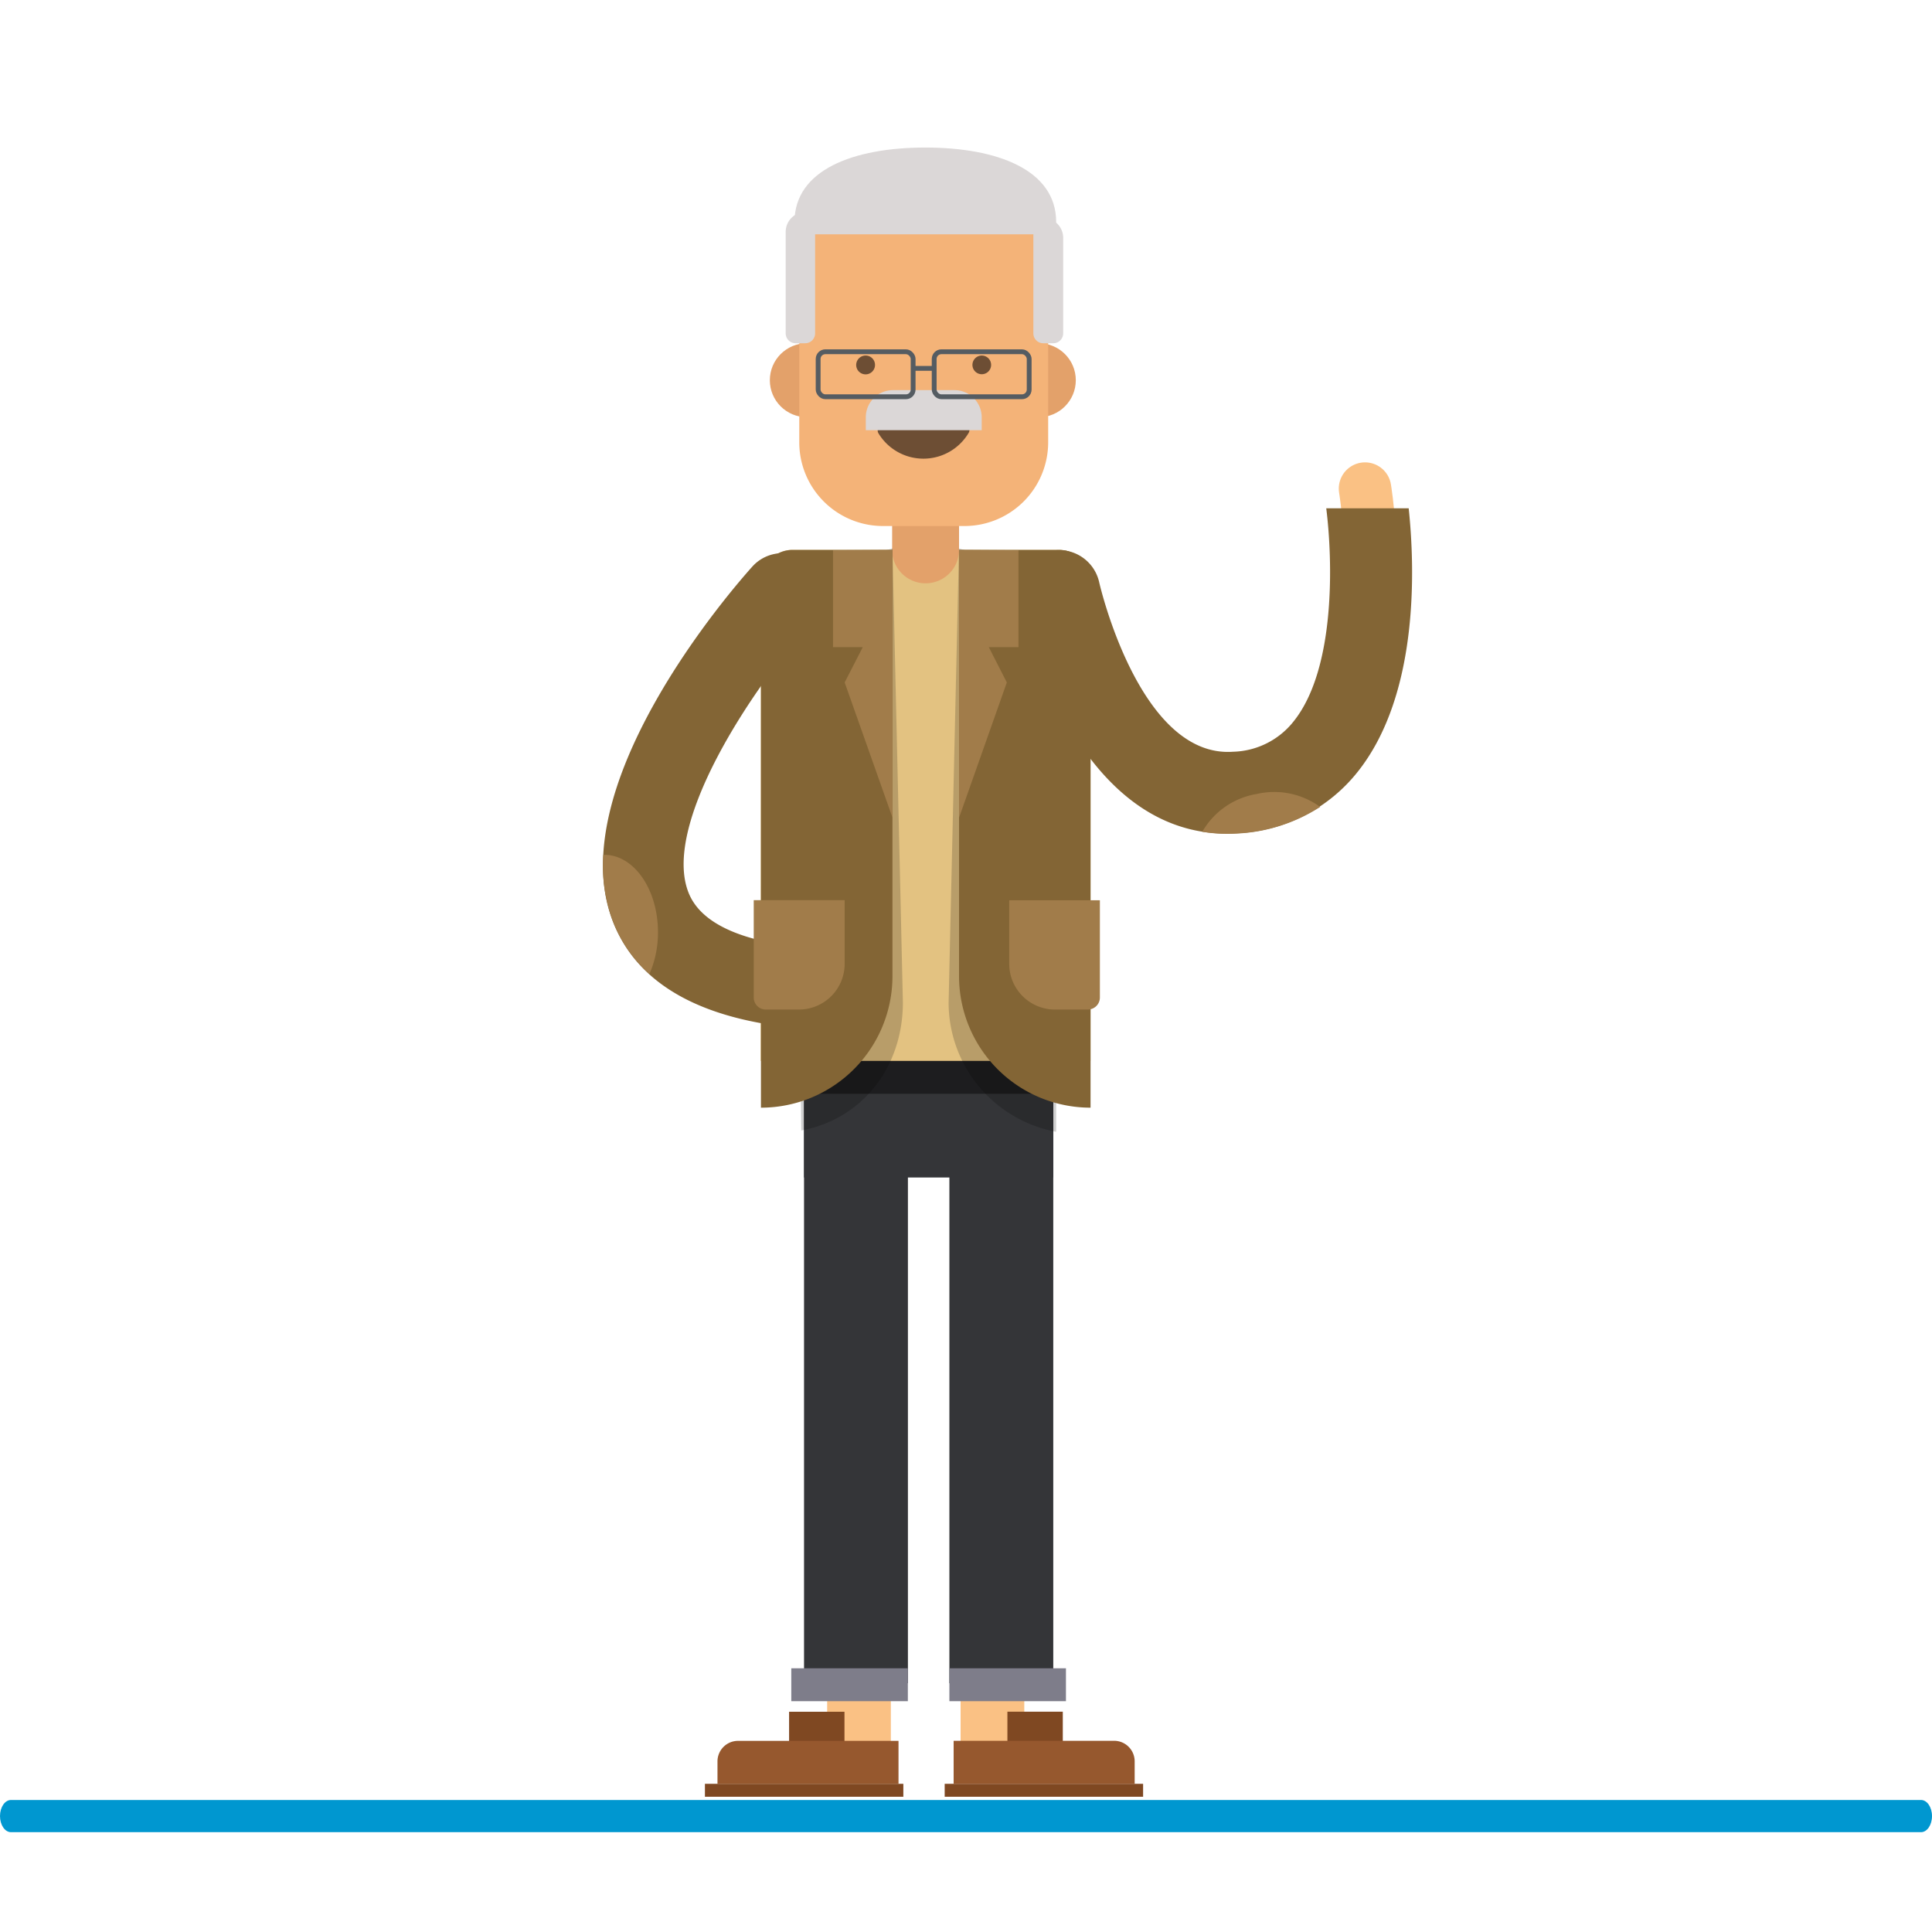 <svg xmlns="http://www.w3.org/2000/svg" viewBox="0 0 300 300"><defs><style>.cls-1{isolation:isolate;}.cls-2{fill:#fac184;}.cls-3{fill:#343538;}.cls-4{fill:#1d1d1f;}.cls-5{fill:#7e7d8a;}.cls-6{fill:#7f4822;}.cls-7{fill:#96582e;}.cls-8{fill:#e3c281;}.cls-9{fill:#e3a16a;}.cls-10,.cls-17{fill:none;stroke-miterlimit:10;}.cls-10{stroke:#fac184;stroke-linecap:round;stroke-width:8.15px;}.cls-11{fill:#836535;}.cls-12{opacity:0.19;mix-blend-mode:overlay;}.cls-13{fill:#a17c4a;}.cls-14{fill:#dbd7d7;}.cls-15{fill:#f4b378;}.cls-16{fill:#6d4e34;}.cls-17{stroke:#555c62;stroke-width:0.75px;}.cls-18{fill:#0097d0;}</style></defs><title>Artboard 1 copy 4</title><g class="cls-1"><g id="Layer_1" data-name="Layer 1"><rect id="_Rectangle_" data-name="&lt;Rectangle&gt;" class="cls-2" x="128.44" y="259.05" width="9.89" height="12.23"/><rect id="_Rectangle_2" data-name="&lt;Rectangle&gt;" class="cls-2" x="149.16" y="259.05" width="9.89" height="12.23"/><rect id="_Rectangle_3" data-name="&lt;Rectangle&gt;" class="cls-3" x="124.85" y="163.82" width="16.13" height="97.55"/><rect id="_Rectangle_4" data-name="&lt;Rectangle&gt;" class="cls-3" x="147.42" y="163.82" width="16.13" height="97.55"/><rect id="_Rectangle_5" data-name="&lt;Rectangle&gt;" class="cls-3" x="124.85" y="163.82" width="38.7" height="19.02"/><rect id="_Rectangle_6" data-name="&lt;Rectangle&gt;" class="cls-4" x="124.85" y="163.82" width="38.7" height="6.02"/><rect id="_Rectangle_7" data-name="&lt;Rectangle&gt;" class="cls-5" x="122.87" y="259.05" width="18.1" height="5.11"/><rect id="_Rectangle_8" data-name="&lt;Rectangle&gt;" class="cls-5" x="147.42" y="259.05" width="18.1" height="5.11"/><rect id="_Rectangle_9" data-name="&lt;Rectangle&gt;" class="cls-6" x="122.53" y="265.8" width="8.6" height="6.11"/><rect id="_Rectangle_10" data-name="&lt;Rectangle&gt;" class="cls-6" x="156.42" y="265.8" width="8.6" height="6.11" transform="translate(321.45 537.7) rotate(180)"/><rect id="_Rectangle_11" data-name="&lt;Rectangle&gt;" class="cls-6" x="109.46" y="276.99" width="30.81" height="2.01"/><rect id="_Rectangle_12" data-name="&lt;Rectangle&gt;" class="cls-6" x="146.69" y="276.99" width="30.81" height="2.01"/><path id="_Rectangle_13" data-name="&lt;Rectangle&gt;" class="cls-7" d="M114.6,270.32h24.92a0,0,0,0,1,0,0V277a0,0,0,0,1,0,0H111.41a0,0,0,0,1,0,0v-3.47A3.19,3.19,0,0,1,114.6,270.32Z"/><path id="_Rectangle_14" data-name="&lt;Rectangle&gt;" class="cls-7" d="M148,270.32h28.11a0,0,0,0,1,0,0V277a0,0,0,0,1,0,0H151.23A3.19,3.19,0,0,1,148,273.8v-3.47A0,0,0,0,1,148,270.32Z" transform="translate(324.19 547.31) rotate(180)"/><path class="cls-8" d="M118.11,164.74h51.23V90.38a4.91,4.91,0,0,0-4.83-5H123a4.92,4.92,0,0,0-4.84,5Z"/><path class="cls-9" d="M138.53,85.15a5.2,5.2,0,1,0,10.39,0V79.3H138.53Z"/><path class="cls-10" d="M164.47,91.78s7,32.73,27.43,31.3c27.58-2,20.06-47.21,20.06-47.21"/><path class="cls-11" d="M163.14,85.56a6.37,6.37,0,0,1,7.55,4.89c.06.27,6.27,27.28,20.76,26.28a12.38,12.38,0,0,0,9.49-4.8c6.5-8.22,6-25,5-33h12.8c.93,8.79,1.74,28.68-7.85,40.83a25.26,25.26,0,0,1-18.58,9.62q-.93.06-1.83.06c-24.19,0-31.94-34.85-32.27-36.37A6.36,6.36,0,0,1,163.14,85.56Z"/><path class="cls-12" d="M167.72,94.43v70.31H164v11a20.41,20.41,0,0,1-16.7-20.07l1.61-70.51,14,4.29A4.91,4.91,0,0,1,167.72,94.43Z"/><path class="cls-11" d="M148.92,85.39h15.59a4.91,4.91,0,0,1,4.83,5V172a20.42,20.42,0,0,1-20.42-20.42Z"/><path class="cls-12" d="M119.78,94.43v70.31l4.49-.1.14,10.9c9.5-1.74,15.79-9.87,15.79-19.88l-1.62-70.51-14,4.29A4.92,4.92,0,0,0,119.78,94.43Z"/><path class="cls-11" d="M138.58,85.39H123a4.92,4.92,0,0,0-4.84,5V172a20.42,20.42,0,0,0,20.42-20.42Z"/><path class="cls-13" d="M158.57,139.78h5.11a7.1,7.1,0,0,1,7.1,7.1v9.87a0,0,0,0,1,0,0H156.7a0,0,0,0,1,0,0V141.65A1.87,1.87,0,0,1,158.57,139.78Z" transform="translate(327.49 296.54) rotate(180)"/><path class="cls-11" d="M128.38,159.93h-.28c-17.46-.74-28.47-6.21-32.7-16.27-8.87-21.06,18.29-52.2,21.42-55.68a6.28,6.28,0,1,1,9.35,8.4c-9.74,10.87-23.57,32-19.18,42.41,2.72,6.45,13.27,8.23,21.65,8.58a6.29,6.29,0,0,1-.26,12.57Z"/><path class="cls-13" d="M195.13,123.29a12,12,0,0,0-8.44,5.87,23.75,23.75,0,0,0,3.83.32q.9,0,1.83-.06A26.13,26.13,0,0,0,205,125.3,12.14,12.14,0,0,0,195.13,123.29Z"/><polygon class="cls-13" points="138.58 85.39 129.35 85.45 129.35 100.49 133.97 100.49 131.16 105.97 138.58 126.95 138.58 85.39"/><polygon class="cls-13" points="148.93 85.39 158.15 85.45 158.15 100.49 153.54 100.49 156.34 105.97 148.93 126.95 148.93 85.39"/><path class="cls-13" d="M124.14,139.78h5.11a1.87,1.87,0,0,1,1.87,1.87v15.11a0,0,0,0,1,0,0H117a0,0,0,0,1,0,0v-9.87A7.1,7.1,0,0,1,124.14,139.78Z" transform="translate(248.16 296.54) rotate(180)"/><path class="cls-13" d="M93.86,132.74h-.18a24.51,24.51,0,0,0,1.72,10.9,21.26,21.26,0,0,0,5.44,7.61,16,16,0,0,0,1.33-6.51C102.17,138.12,98.45,132.74,93.86,132.74Z"/><path id="_Path_" data-name="&lt;Path&gt;" class="cls-14" d="M164,34.46c0,8.06-9.09,14.59-20.31,14.59s-20.32-6.53-20.32-14.59,9.1-11.55,20.32-11.55S164,26.41,164,34.46Z"/><circle id="_Path_2" data-name="&lt;Path&gt;" class="cls-9" cx="125.28" cy="59.04" r="5.74"/><circle id="_Path_3" data-name="&lt;Path&gt;" class="cls-9" cx="161.31" cy="59.04" r="5.74"/><path id="_Rectangle_15" data-name="&lt;Rectangle&gt;" class="cls-15" d="M124.08,36.38h38.68a0,0,0,0,1,0,0v32.3a13,13,0,0,1-13,13H137.11a13,13,0,0,1-13-13V36.38A0,0,0,0,1,124.08,36.38Z"/><path id="_Path_4" data-name="&lt;Path&gt;" class="cls-16" d="M137.13,66a.85.85,0,0,0-.72,1.29,8.16,8.16,0,0,0,14-.07.84.84,0,0,0-.73-1.28Z"/><path id="_Path_5" data-name="&lt;Path&gt;" class="cls-16" d="M135.87,56.67a1.46,1.46,0,1,1-1.45-1.46A1.45,1.45,0,0,1,135.87,56.67Z"/><path id="_Path_6" data-name="&lt;Path&gt;" class="cls-16" d="M151,56.67a1.45,1.45,0,1,0,1.45-1.46A1.45,1.45,0,0,0,151,56.67Z"/><path id="_Rectangle_16" data-name="&lt;Rectangle&gt;" class="cls-14" d="M125.07,32.92h1.5a0,0,0,0,1,0,0V51.76A1.54,1.54,0,0,1,125,53.3h-1.5A1.54,1.54,0,0,1,122,51.76V36A3.09,3.09,0,0,1,125.07,32.92Z"/><path id="_Rectangle_17" data-name="&lt;Rectangle&gt;" class="cls-14" d="M160.47,33.84H162a3.09,3.09,0,0,1,3.09,3.09V51.76a1.54,1.54,0,0,1-1.54,1.54H162a1.54,1.54,0,0,1-1.54-1.54V33.84A0,0,0,0,1,160.47,33.84Z"/><path id="_Rectangle_18" data-name="&lt;Rectangle&gt;" class="cls-14" d="M138.64,60.58h9.58a4.22,4.22,0,0,1,4.22,4.22v2a0,0,0,0,1,0,0h-18a0,0,0,0,1,0,0v-2A4.22,4.22,0,0,1,138.64,60.58Z"/><rect class="cls-17" x="127.04" y="54.62" width="14.75" height="6.99" rx="1.12" ry="1.12"/><rect class="cls-17" x="145.06" y="54.62" width="14.75" height="6.99" rx="1.12" ry="1.12"/><line class="cls-17" x1="141.79" y1="57.2" x2="145.06" y2="57.2"/><path class="cls-18" d="M298.29,284.5H1.71C.76,284.5,0,283.38,0,282H0c0-1.38.76-2.5,1.71-2.5H298.29c.95,0,1.71,1.12,1.71,2.5h0C300,283.38,299.24,284.5,298.29,284.5Z"/></g></g></svg>